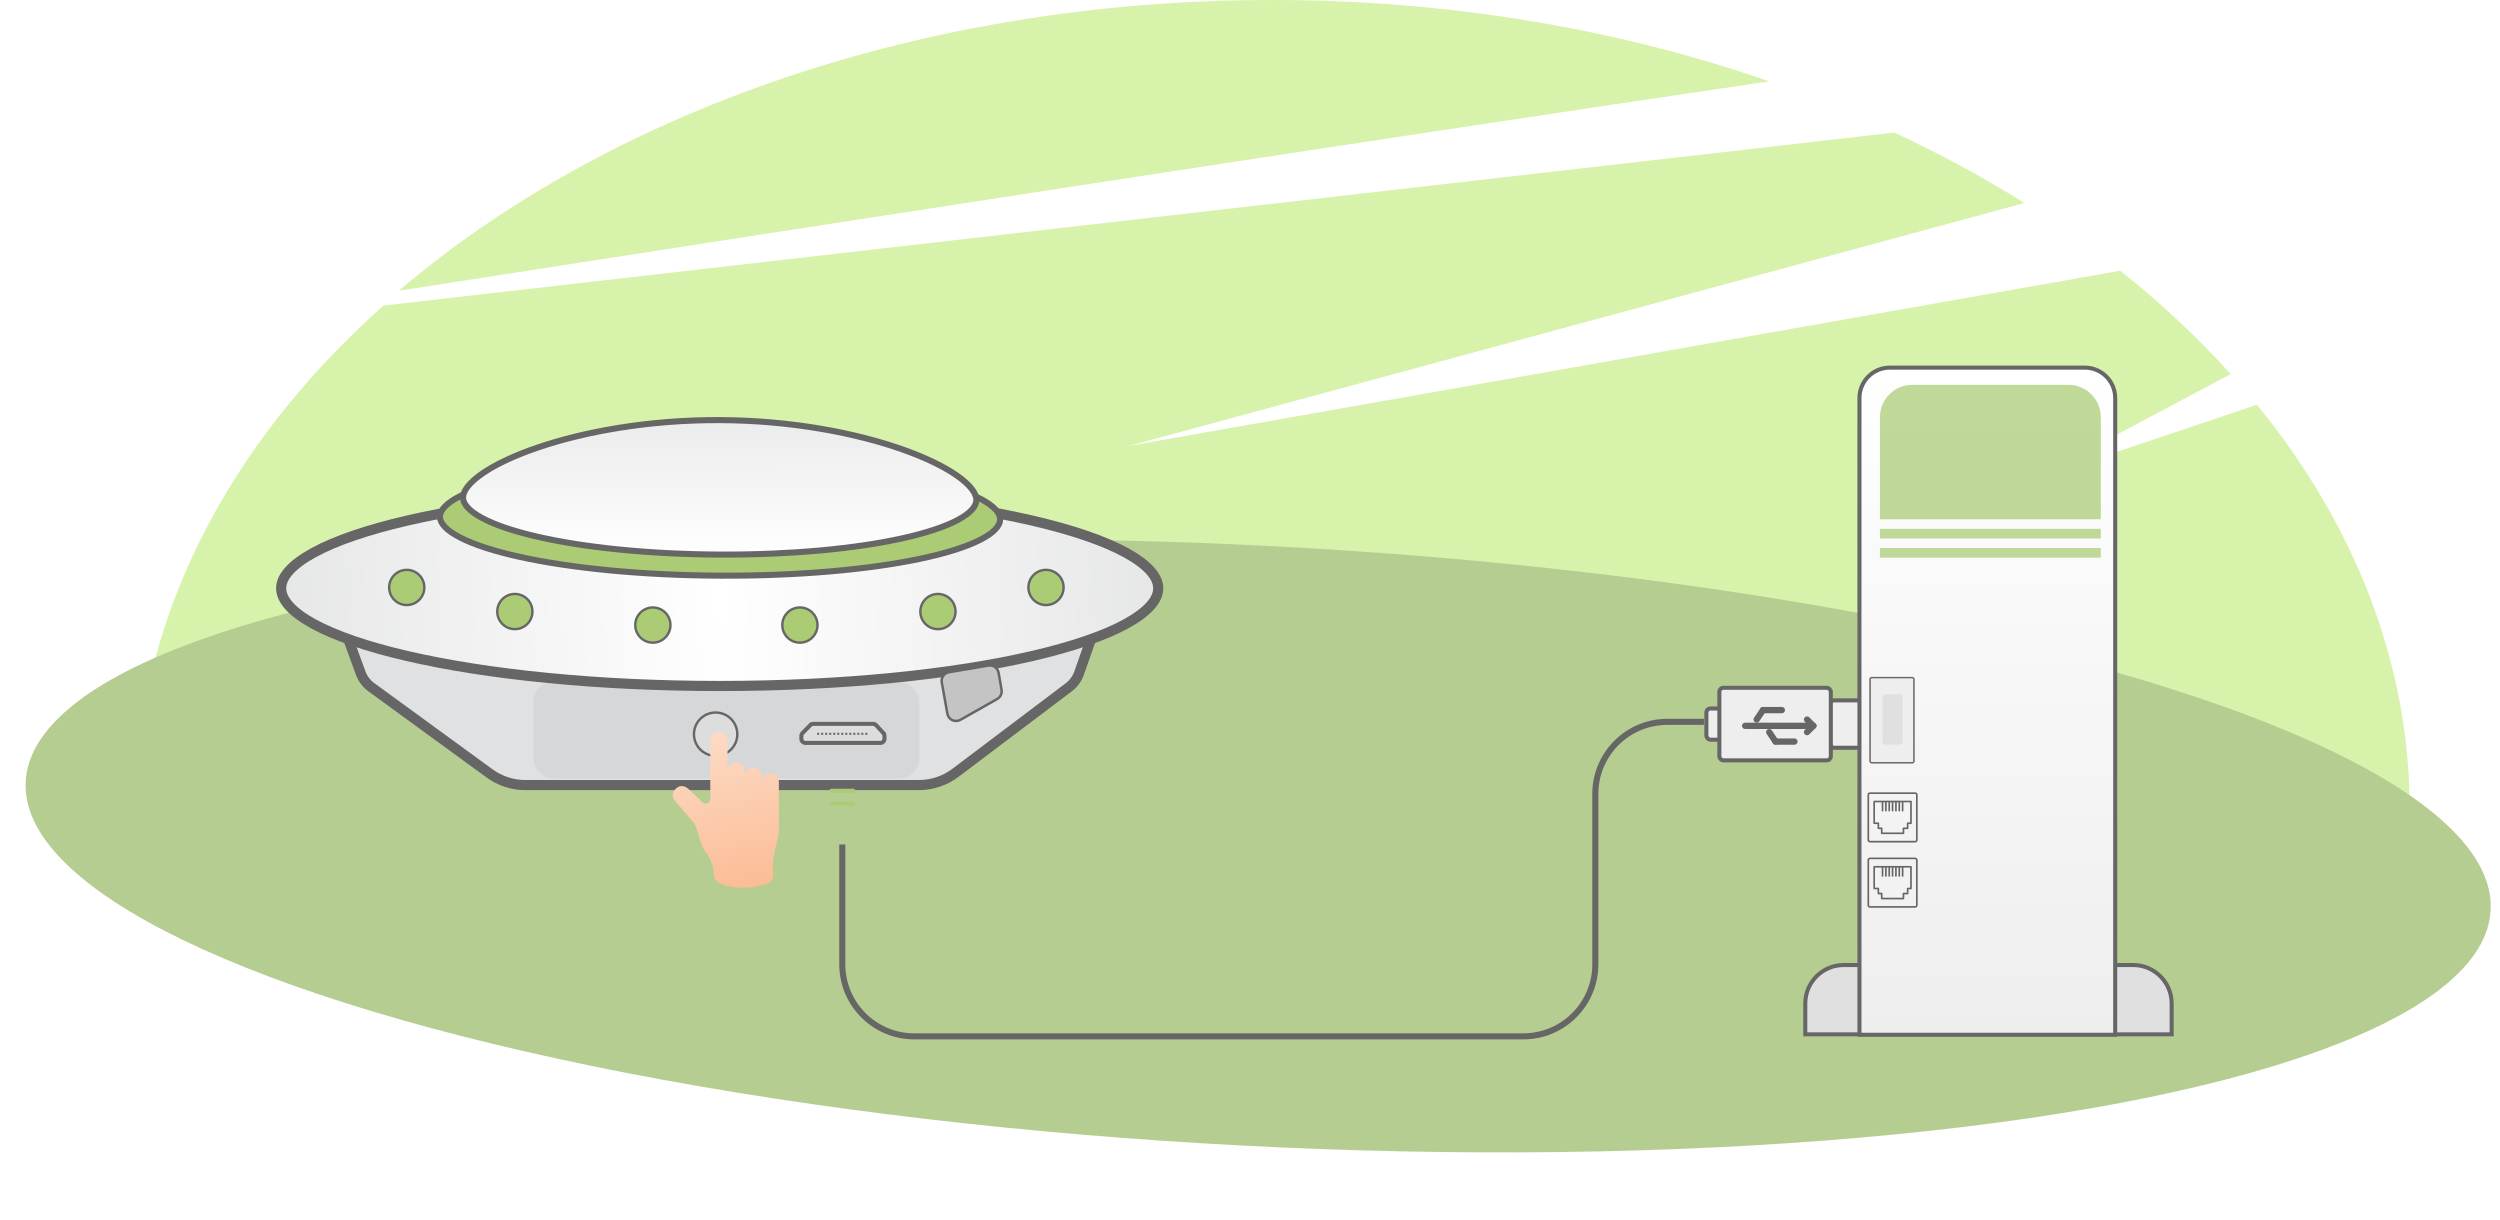 <svg width="498" height="243" viewBox="0 0 498 243" fill="none" xmlns="http://www.w3.org/2000/svg">
<path d="M449.587 80.623L404.047 95.95L444.352 74.519C437.801 67.248 430.442 60.362 422.345 53.927L224.846 88.835L403.244 40.442C395.091 35.327 386.434 30.634 377.338 26.4L76.395 60.871C44.443 89.284 27.025 124.578 27 160.959H480C479.982 132.744 469.491 105.032 449.587 80.623Z" fill="#D7F2AA"/>
<path d="M352.445 16.208C321.579 5.509 287.681 -0.034 253.34 0C183.446 0 120.958 22.523 79.453 57.911C150.526 46.844 274.271 27.686 352.445 16.208Z" fill="#D7F2AA"/>
<ellipse cx="250.626" cy="168.506" rx="245.845" ry="59.775" transform="rotate(2.987 250.626 168.506)" fill="#B6CD91"/>
<g filter="url(#filter0_d)">
<path d="M359.611 196.076C359.611 191.84 363.045 188.407 367.281 188.407H424.925C429.161 188.407 432.595 191.84 432.595 196.076V202.212H359.611V196.076Z" fill="#E0E0E0" stroke="#666666" stroke-width="0.807"/>
<rect x="364.536" y="135.687" width="6.217" height="9.446" rx="0.807" fill="#EEEEEE" stroke="#666666" stroke-width="0.807"/>
<mask id="path-6-inside-1" fill="white">
<rect x="366.477" y="137.867" width="2.341" height="2.18" rx="0.323"/>
</mask>
<rect x="366.477" y="137.867" width="2.341" height="2.18" rx="0.323" fill="#ABCC75" stroke="#666666" stroke-width="0.807" mask="url(#path-6-inside-1)"/>
<mask id="path-7-inside-2" fill="white">
<rect x="366.477" y="140.854" width="2.341" height="2.18" rx="0.323"/>
</mask>
<rect x="366.477" y="140.854" width="2.341" height="2.18" rx="0.323" fill="#ABCC75" stroke="#666666" stroke-width="0.807" mask="url(#path-7-inside-2)"/>
<path d="M71.85 130.253L67.758 119.056H218.893L214.956 130.259C214.561 131.383 213.843 132.366 212.892 133.084L190.33 150.116C188.228 151.702 185.667 152.561 183.033 152.561H104.656C102.092 152.561 99.594 151.747 97.522 150.236L73.971 133.068C73.001 132.36 72.263 131.381 71.85 130.253Z" fill="#E0E1E2" stroke="#666666" stroke-width="2.018"/>
<rect x="106.266" y="131.973" width="76.859" height="19.296" rx="3.956" fill="#D6D7D9"/>
<path d="M230.719 113.364C230.719 114.462 230.243 115.613 229.177 116.82C228.105 118.034 226.478 119.252 224.3 120.445C219.944 122.83 213.576 125.01 205.619 126.852C189.723 130.534 167.712 132.821 143.364 132.821C119.016 132.821 97.005 130.534 81.109 126.852C73.153 125.01 66.784 122.83 62.429 120.445C60.251 119.252 58.624 118.034 57.551 116.82C56.485 115.613 56.009 114.462 56.009 113.364C56.009 112.266 56.485 111.114 57.551 109.907C58.624 108.694 60.251 107.475 62.429 106.282C66.784 103.898 73.153 101.718 81.109 99.875C97.005 96.193 119.016 93.907 143.364 93.907C167.712 93.907 189.723 96.193 205.619 99.875C213.576 101.718 219.944 103.898 224.3 106.282C226.478 107.475 228.105 108.694 229.177 109.907C230.243 111.114 230.719 112.266 230.719 113.364Z" fill="url(#paint0_radial)" stroke="#666666" stroke-width="2.018"/>
<path d="M199.225 99.635C199.222 100.265 198.924 100.936 198.237 101.649C197.547 102.364 196.502 103.081 195.104 103.78C192.311 105.179 188.233 106.448 183.146 107.513C172.982 109.639 158.92 110.922 143.375 110.846C127.83 110.771 113.781 109.352 103.638 107.126C98.562 106.012 94.496 104.703 91.717 103.278C90.326 102.564 89.287 101.837 88.605 101.115C87.925 100.396 87.633 99.722 87.637 99.093C87.64 98.463 87.938 97.792 88.625 97.079C89.314 96.364 90.359 95.647 91.757 94.948C94.551 93.549 98.629 92.28 103.716 91.215C113.88 89.089 127.942 87.806 143.486 87.882C159.031 87.957 173.08 89.377 183.223 91.602C188.299 92.716 192.365 94.025 195.145 95.451C196.535 96.164 197.574 96.891 198.256 97.613C198.936 98.332 199.228 99.006 199.225 99.635Z" fill="#ABCC75" stroke="#666666" stroke-width="1.211"/>
<path d="M194.49 95.769C194.487 96.385 194.211 97.036 193.585 97.723C192.957 98.413 192.003 99.106 190.724 99.783C188.169 101.137 184.435 102.368 179.772 103.402C170.456 105.467 157.564 106.715 143.31 106.646C129.055 106.576 116.176 105.203 106.88 103.047C102.227 101.968 98.506 100.701 95.964 99.322C94.692 98.632 93.745 97.93 93.123 97.234C92.504 96.542 92.234 95.888 92.237 95.271C92.24 94.644 92.526 93.911 93.172 93.088C93.815 92.267 94.784 91.398 96.067 90.511C98.632 88.737 102.373 86.946 107.031 85.351C116.341 82.162 129.219 79.788 143.44 79.857C157.661 79.926 170.515 82.426 179.793 85.705C184.436 87.345 188.159 89.172 190.707 90.971C191.981 91.871 192.941 92.749 193.577 93.576C194.215 94.406 194.493 95.141 194.49 95.769Z" fill="url(#paint1_linear)" stroke="#666666" stroke-width="1.211"/>
<circle cx="81.027" cy="113.194" r="3.504" fill="#ABCC75" stroke="#666666" stroke-width="0.484"/>
<circle cx="102.558" cy="117.995" r="3.504" fill="#ABCC75" stroke="#666666" stroke-width="0.484"/>
<circle cx="130.05" cy="120.686" r="3.504" fill="#ABCC75" stroke="#666666" stroke-width="0.484"/>
<circle r="3.504" transform="matrix(-1 0 0 1 208.364 113.194)" fill="#ABCC75" stroke="#666666" stroke-width="0.484"/>
<circle r="3.504" transform="matrix(-1 0 0 1 186.836 117.995)" fill="#ABCC75" stroke="#666666" stroke-width="0.484"/>
<circle r="3.504" transform="matrix(-1 0 0 1 159.34 120.686)" fill="#ABCC75" stroke="#666666" stroke-width="0.484"/>
<g filter="url(#filter1_d)">
<circle cx="143.444" cy="142.267" r="4.562" fill="#DDDDDD"/>
<circle cx="143.444" cy="142.267" r="4.319" stroke="#666666" stroke-width="0.484"/>
</g>
<path d="M161.423 140.611C161.575 140.457 161.782 140.369 161.999 140.369H173.921C174.146 140.369 174.36 140.463 174.513 140.627L175.969 142.193L176.264 141.918L175.969 142.193C176.108 142.342 176.185 142.539 176.185 142.743V143.357C176.185 143.803 175.823 144.164 175.377 144.164H160.441C159.996 144.164 159.634 143.803 159.634 143.357V142.762C159.634 142.55 159.717 142.347 159.866 142.196L161.423 140.611L161.135 140.328L161.423 140.611Z" fill="#DDDDDD" stroke="#666666" stroke-width="0.807"/>
<line x1="162.781" y1="142.348" x2="173.035" y2="142.348" stroke="#666666" stroke-width="0.404" stroke-dasharray="0.4 0.4"/>
<mask id="path-23-inside-3" fill="white">
<rect x="162.781" y="141.661" width="9.93" height="5.167" rx="0.484"/>
</mask>
<rect x="162.781" y="141.661" width="9.93" height="5.167" rx="0.484" fill="#EEEEEE" stroke="#666666" stroke-width="1.615" mask="url(#path-23-inside-3)"/>
<mask id="path-24-inside-4" fill="white">
<rect x="165.203" y="159.665" width="5.086" height="5.167" rx="0.484"/>
</mask>
<rect x="165.203" y="159.665" width="5.086" height="5.167" rx="0.484" fill="#EEEEEE" stroke="#666666" stroke-width="1.615" mask="url(#path-24-inside-4)"/>
<mask id="path-25-inside-5" fill="white">
<rect x="160.52" y="145.859" width="14.451" height="16.389" rx="0.484"/>
</mask>
<rect x="160.52" y="145.859" width="14.451" height="16.389" rx="0.484" fill="#EEEEEE" stroke="#666666" stroke-width="1.615" mask="url(#path-25-inside-5)"/>
<line x1="165.607" y1="153.691" x2="169.966" y2="153.691" stroke="#ABCC75" stroke-width="0.807" stroke-linecap="round"/>
<line x1="165.607" y1="156.275" x2="169.966" y2="156.275" stroke="#ABCC75" stroke-width="0.807" stroke-linecap="round"/>
<path d="M167.785 164.388V188.268C167.785 196.192 174.209 202.616 182.133 202.616H303.442C311.366 202.616 317.79 196.192 317.79 188.268V154.314C317.79 146.39 324.214 139.966 332.138 139.966H339.427" stroke="#666666" stroke-width="1.211"/>
<rect x="339.911" y="137.302" width="4.36" height="6.217" rx="0.807" fill="#EEEEEE" stroke="#666666" stroke-width="0.807"/>
<rect x="342.497" y="133.184" width="22.202" height="14.451" rx="0.807" fill="#EEEEEE" stroke="#666666" stroke-width="0.807"/>
<path d="M354.036 144.419C354.325 144.226 354.404 143.838 354.21 143.549L352.956 141.668C352.764 141.38 352.374 141.302 352.087 141.494C351.905 141.615 351.807 141.814 351.807 142.017C351.807 142.136 351.842 142.257 351.913 142.364L353.167 144.245C353.359 144.533 353.749 144.611 354.036 144.419Z" fill="#666666"/>
<path d="M355.57 137.627C355.57 137.28 355.29 137 354.943 137L351.181 137C350.835 137 350.554 137.28 350.554 137.627C350.554 137.974 350.835 138.254 351.181 138.254L354.943 138.254C355.29 138.254 355.57 137.974 355.57 137.627Z" fill="#666666"/>
<path d="M361.84 140.763C361.84 140.416 361.559 140.136 361.213 140.136L347.627 140.136C347.28 140.136 347 140.416 347 140.763C347 141.109 347.28 141.39 347.627 141.39L361.213 141.39C361.559 141.39 361.84 141.109 361.84 140.763Z" fill="#666666"/>
<path d="M358.078 143.897C358.078 143.55 357.798 143.27 357.451 143.27L353.689 143.27C353.342 143.27 353.062 143.55 353.062 143.897C353.062 144.243 353.342 144.523 353.689 144.524L357.451 144.524C357.798 144.524 358.078 144.243 358.078 143.897Z" fill="#666666"/>
<path d="M350.449 139.856L351.703 137.975C351.895 137.686 351.817 137.297 351.529 137.106C351.242 136.913 350.852 136.991 350.66 137.279L349.406 139.16C349.335 139.268 349.301 139.388 349.301 139.508C349.301 139.71 349.399 139.909 349.58 140.03C349.867 140.222 350.257 140.145 350.449 139.856Z" fill="#666666"/>
<path d="M361.656 141.206C361.901 140.961 361.901 140.564 361.656 140.32L360.402 139.065C360.157 138.821 359.76 138.821 359.516 139.065C359.393 139.188 359.332 139.348 359.332 139.509C359.332 139.669 359.393 139.83 359.516 139.952L360.77 141.206C361.014 141.451 361.411 141.451 361.656 141.206Z" fill="#666666"/>
<path d="M360.402 142.46L361.656 141.206C361.901 140.961 361.901 140.564 361.656 140.319C361.411 140.075 361.014 140.075 360.77 140.319L359.516 141.573C359.393 141.696 359.332 141.856 359.332 142.017C359.332 142.177 359.393 142.338 359.516 142.46C359.76 142.705 360.157 142.705 360.402 142.46Z" fill="#666666"/>
<path d="M370.404 75.459C370.404 72.115 373.115 69.404 376.459 69.404H415.292C418.636 69.404 421.347 72.115 421.347 75.459V202.293H370.404V75.459Z" fill="url(#paint2_linear)" stroke="#666666" stroke-width="0.807"/>
<path d="M374.48 79.285C374.48 75.718 377.372 72.826 380.939 72.826H412.022C415.589 72.826 418.481 75.718 418.481 79.285V99.609H374.48V79.285Z" fill="#ABCC75" fill-opacity="0.75"/>
<path d="M374.48 101.522H418.481V103.436H374.48V101.522Z" fill="#ABCC75" fill-opacity="0.75"/>
<path d="M374.48 105.349H418.481V107.262H374.48V105.349Z" fill="#ABCC75" fill-opacity="0.75"/>
<mask id="path-42-inside-6" fill="white">
<rect x="372.367" y="130.762" width="9.042" height="17.277" rx="0.484"/>
</mask>
<rect x="372.367" y="130.762" width="9.042" height="17.277" rx="0.484" fill="#EEEEEE" stroke="#666666" stroke-width="1.615" mask="url(#path-42-inside-6)"/>
<rect x="372.517" y="131.15" width="8.742" height="16.977" rx="0.334" fill="#EEEEEE" stroke="#666666" stroke-width="0.3"/>
<path d="M375 134.984C375 134.717 375.217 134.5 375.484 134.5H378.516C378.783 134.5 379 134.717 379 134.984V144.016C379 144.283 378.783 144.5 378.516 144.5H375.484C375.217 144.5 375 144.283 375 144.016V134.984Z" fill="#E0E0E0"/>
<path d="M380.668 155.667H373.335C373.243 155.667 373.168 155.742 373.168 155.834V160.167C373.168 160.259 373.243 160.334 373.335 160.334H374.001V161.167C374.001 161.259 374.076 161.334 374.168 161.334H374.668V162.167C374.668 162.259 374.743 162.334 374.835 162.334H379.168C379.26 162.334 379.335 162.259 379.335 162.167V161.334H380.001C380.093 161.334 380.168 161.259 380.168 161.167V160.334H380.668C380.76 160.334 380.835 160.259 380.835 160.167V155.834C380.835 155.742 380.76 155.667 380.668 155.667ZM380.501 160H380.001C379.909 160 379.835 160.075 379.835 160.167V161H379.168C379.076 161 379.001 161.075 379.001 161.167V162H375.001V161.167C375.001 161.075 374.927 161 374.835 161H374.335V160.167C374.335 160.075 374.26 160 374.168 160H373.501V156H374.835V157.667C374.835 157.759 374.909 157.834 375.001 157.834C375.093 157.834 375.168 157.759 375.168 157.667V156H375.501V157.667C375.501 157.759 375.576 157.834 375.668 157.834C375.76 157.834 375.835 157.759 375.835 157.667V156H376.168V157.667C376.168 157.759 376.243 157.834 376.335 157.834C376.427 157.834 376.501 157.759 376.501 157.667V156H376.835V157.667C376.835 157.759 376.909 157.834 377.001 157.834C377.093 157.834 377.168 157.759 377.168 157.667V156H377.501V157.667C377.501 157.759 377.576 157.834 377.668 157.834C377.76 157.834 377.835 157.759 377.835 157.667V156H378.168V157.667C378.168 157.759 378.243 157.834 378.335 157.834C378.427 157.834 378.501 157.759 378.501 157.667V156H378.835V157.667C378.835 157.759 378.909 157.834 379.001 157.834C379.093 157.834 379.168 157.759 379.168 157.667V156H380.501V160Z" fill="#666666"/>
<path d="M381.5 154H372.5C372.224 154 372 154.224 372 154.5V163.5C372 163.776 372.224 164 372.5 164H381.5C381.776 164 382 163.776 382 163.5V154.5C382 154.224 381.776 154 381.5 154ZM381.667 163.5C381.667 163.592 381.592 163.667 381.5 163.667H372.5C372.408 163.667 372.333 163.592 372.333 163.5V154.5C372.333 154.408 372.408 154.333 372.5 154.333H381.5C381.592 154.333 381.667 154.408 381.667 154.5V163.5Z" fill="#666666"/>
<path d="M380.668 168.667H373.335C373.243 168.667 373.168 168.742 373.168 168.834V173.167C373.168 173.259 373.243 173.334 373.335 173.334H374.001V174.167C374.001 174.259 374.076 174.334 374.168 174.334H374.668V175.167C374.668 175.259 374.743 175.334 374.835 175.334H379.168C379.26 175.334 379.335 175.259 379.335 175.167V174.334H380.001C380.093 174.334 380.168 174.259 380.168 174.167V173.334H380.668C380.76 173.334 380.835 173.259 380.835 173.167V168.834C380.835 168.742 380.76 168.667 380.668 168.667ZM380.501 173H380.001C379.909 173 379.835 173.075 379.835 173.167V174H379.168C379.076 174 379.001 174.075 379.001 174.167V175H375.001V174.167C375.001 174.075 374.927 174 374.835 174H374.335V173.167C374.335 173.075 374.26 173 374.168 173H373.501V169H374.835V170.667C374.835 170.759 374.909 170.834 375.001 170.834C375.093 170.834 375.168 170.759 375.168 170.667V169H375.501V170.667C375.501 170.759 375.576 170.834 375.668 170.834C375.76 170.834 375.835 170.759 375.835 170.667V169H376.168V170.667C376.168 170.759 376.243 170.834 376.335 170.834C376.427 170.834 376.501 170.759 376.501 170.667V169H376.835V170.667C376.835 170.759 376.909 170.834 377.001 170.834C377.093 170.834 377.168 170.759 377.168 170.667V169H377.501V170.667C377.501 170.759 377.576 170.834 377.668 170.834C377.76 170.834 377.835 170.759 377.835 170.667V169H378.168V170.667C378.168 170.759 378.243 170.834 378.335 170.834C378.427 170.834 378.501 170.759 378.501 170.667V169H378.835V170.667C378.835 170.759 378.909 170.834 379.001 170.834C379.093 170.834 379.168 170.759 379.168 170.667V169H380.501V173Z" fill="#666666"/>
<path d="M381.5 167H372.5C372.224 167 372 167.224 372 167.5V176.5C372 176.776 372.224 177 372.5 177H381.5C381.776 177 382 176.776 382 176.5V167.5C382 167.224 381.776 167 381.5 167ZM381.667 176.5C381.667 176.592 381.592 176.667 381.5 176.667H372.5C372.408 176.667 372.333 176.592 372.333 176.5V167.5C372.333 167.408 372.408 167.333 372.5 167.333H381.5C381.592 167.333 381.667 167.408 381.667 167.5V176.5Z" fill="#666666"/>
<path d="M151.783 153.982C151.784 153.982 151.784 153.982 151.784 153.981V151.959C151.784 151.487 151.918 151.061 152.19 150.752C152.459 150.445 152.867 150.256 153.411 150.256C154.499 150.256 155.151 151.012 155.151 151.959V161.377C155.151 162.227 155.008 163.018 154.821 163.693C154.303 165.578 154.017 166.873 153.936 168.601C153.904 169.239 153.932 169.882 154.005 170.518L154.008 170.534C154.07 171.087 153.782 171.631 153.24 171.926C152.362 172.41 150.733 173 148.035 173C145.178 173 143.629 172.279 142.873 171.74C142.477 171.458 142.246 171.037 142.246 170.592V170.583C142.182 169.756 142.12 169.373 141.993 168.958C141.553 167.493 141.696 167.467 140.408 165.7C139.442 164.376 139.049 161.503 138.32 160.234C138.296 160.192 138.267 160.153 138.236 160.116L134.456 155.678C133.886 154.989 133.709 154.033 134.767 153.158C135.748 152.346 136.695 152.95 137.142 153.328L139.932 155.992C140.519 156.552 141.491 156.137 141.491 155.326V143.717C141.491 143.244 141.684 142.816 141.993 142.502C142.304 142.194 142.733 142 143.207 142C144.134 142 144.89 142.737 144.919 143.657V153.981C144.919 153.982 144.92 153.982 144.921 153.982C144.921 153.982 144.922 153.982 144.922 153.981L144.919 149.726C144.919 148.779 145.687 148.012 146.634 148.012C147.581 148.012 148.348 148.779 148.348 149.726L148.351 153.982V150.796C148.351 149.849 149.118 149.081 150.065 149.081C150.537 149.081 150.966 149.275 151.279 149.584C151.588 149.895 151.782 150.323 151.782 150.798V151.959V153.981C151.782 153.982 151.782 153.982 151.783 153.982Z" fill="url(#paint3_linear)"/>
</g>
<path d="M187.602 135.944C187.43 134.986 188.073 134.072 189.033 133.91L196.899 132.578C197.848 132.418 198.749 133.054 198.914 134.002L199.511 137.413C199.638 138.142 199.293 138.873 198.649 139.237L191.303 143.393C190.253 143.987 188.931 143.366 188.718 142.178L187.602 135.944Z" fill="#C4C4C4" stroke="#666666" stroke-width="0.5"/>
<defs>
<filter id="filter0_d" x="49.261" y="67.087" width="389.477" height="145.7" filterUnits="userSpaceOnUse" color-interpolation-filters="sRGB">
<feFlood flood-opacity="0" result="BackgroundImageFix"/>
<feColorMatrix in="SourceAlpha" type="matrix" values="0 0 0 0 0 0 0 0 0 0 0 0 0 0 0 0 0 0 127 0"/>
<feOffset dy="3.826"/>
<feGaussianBlur stdDeviation="2.87"/>
<feColorMatrix type="matrix" values="0 0 0 0 0 0 0 0 0 0 0 0 0 0 0 0 0 0 0.15 0"/>
<feBlend mode="normal" in2="BackgroundImageFix" result="effect1_dropShadow"/>
<feBlend mode="normal" in="SourceGraphic" in2="effect1_dropShadow" result="shape"/>
</filter>
<filter id="filter1_d" x="137.672" y="137.544" width="10.334" height="9.769" filterUnits="userSpaceOnUse" color-interpolation-filters="sRGB">
<feFlood flood-opacity="0" result="BackgroundImageFix"/>
<feColorMatrix in="SourceAlpha" type="matrix" values="0 0 0 0 0 0 0 0 0 0 0 0 0 0 0 0 0 0 127 0"/>
<feOffset dx="-0.888" dy="0.161"/>
<feGaussianBlur stdDeviation="0.161"/>
<feColorMatrix type="matrix" values="0 0 0 0 0 0 0 0 0 0 0 0 0 0 0 0 0 0 0.25 0"/>
<feBlend mode="normal" in2="BackgroundImageFix" result="effect1_dropShadow"/>
<feBlend mode="normal" in="SourceGraphic" in2="effect1_dropShadow" result="shape"/>
</filter>
<radialGradient id="paint0_radial" cx="0" cy="0" r="1" gradientUnits="userSpaceOnUse" gradientTransform="translate(143.364 113.364) rotate(-3.526) scale(108.309 467.629)">
<stop stop-color="white"/>
<stop offset="1" stop-color="#E0E1E2"/>
</radialGradient>
<linearGradient id="paint1_linear" x1="143.387" y1="107.56" x2="143.358" y2="64.712" gradientUnits="userSpaceOnUse">
<stop stop-color="white"/>
<stop offset="1" stop-color="#E0E1E2"/>
</linearGradient>
<linearGradient id="paint2_linear" x1="395.875" y1="69" x2="395.875" y2="202.697" gradientUnits="userSpaceOnUse">
<stop stop-color="white"/>
<stop offset="1" stop-color="#EEEEEE"/>
</linearGradient>
<linearGradient id="paint3_linear" x1="142.908" y1="141.959" x2="149.014" y2="173.643" gradientUnits="userSpaceOnUse">
<stop stop-color="#FDDAC5"/>
<stop offset="1" stop-color="#FBBC95"/>
</linearGradient>
</defs>
</svg>

